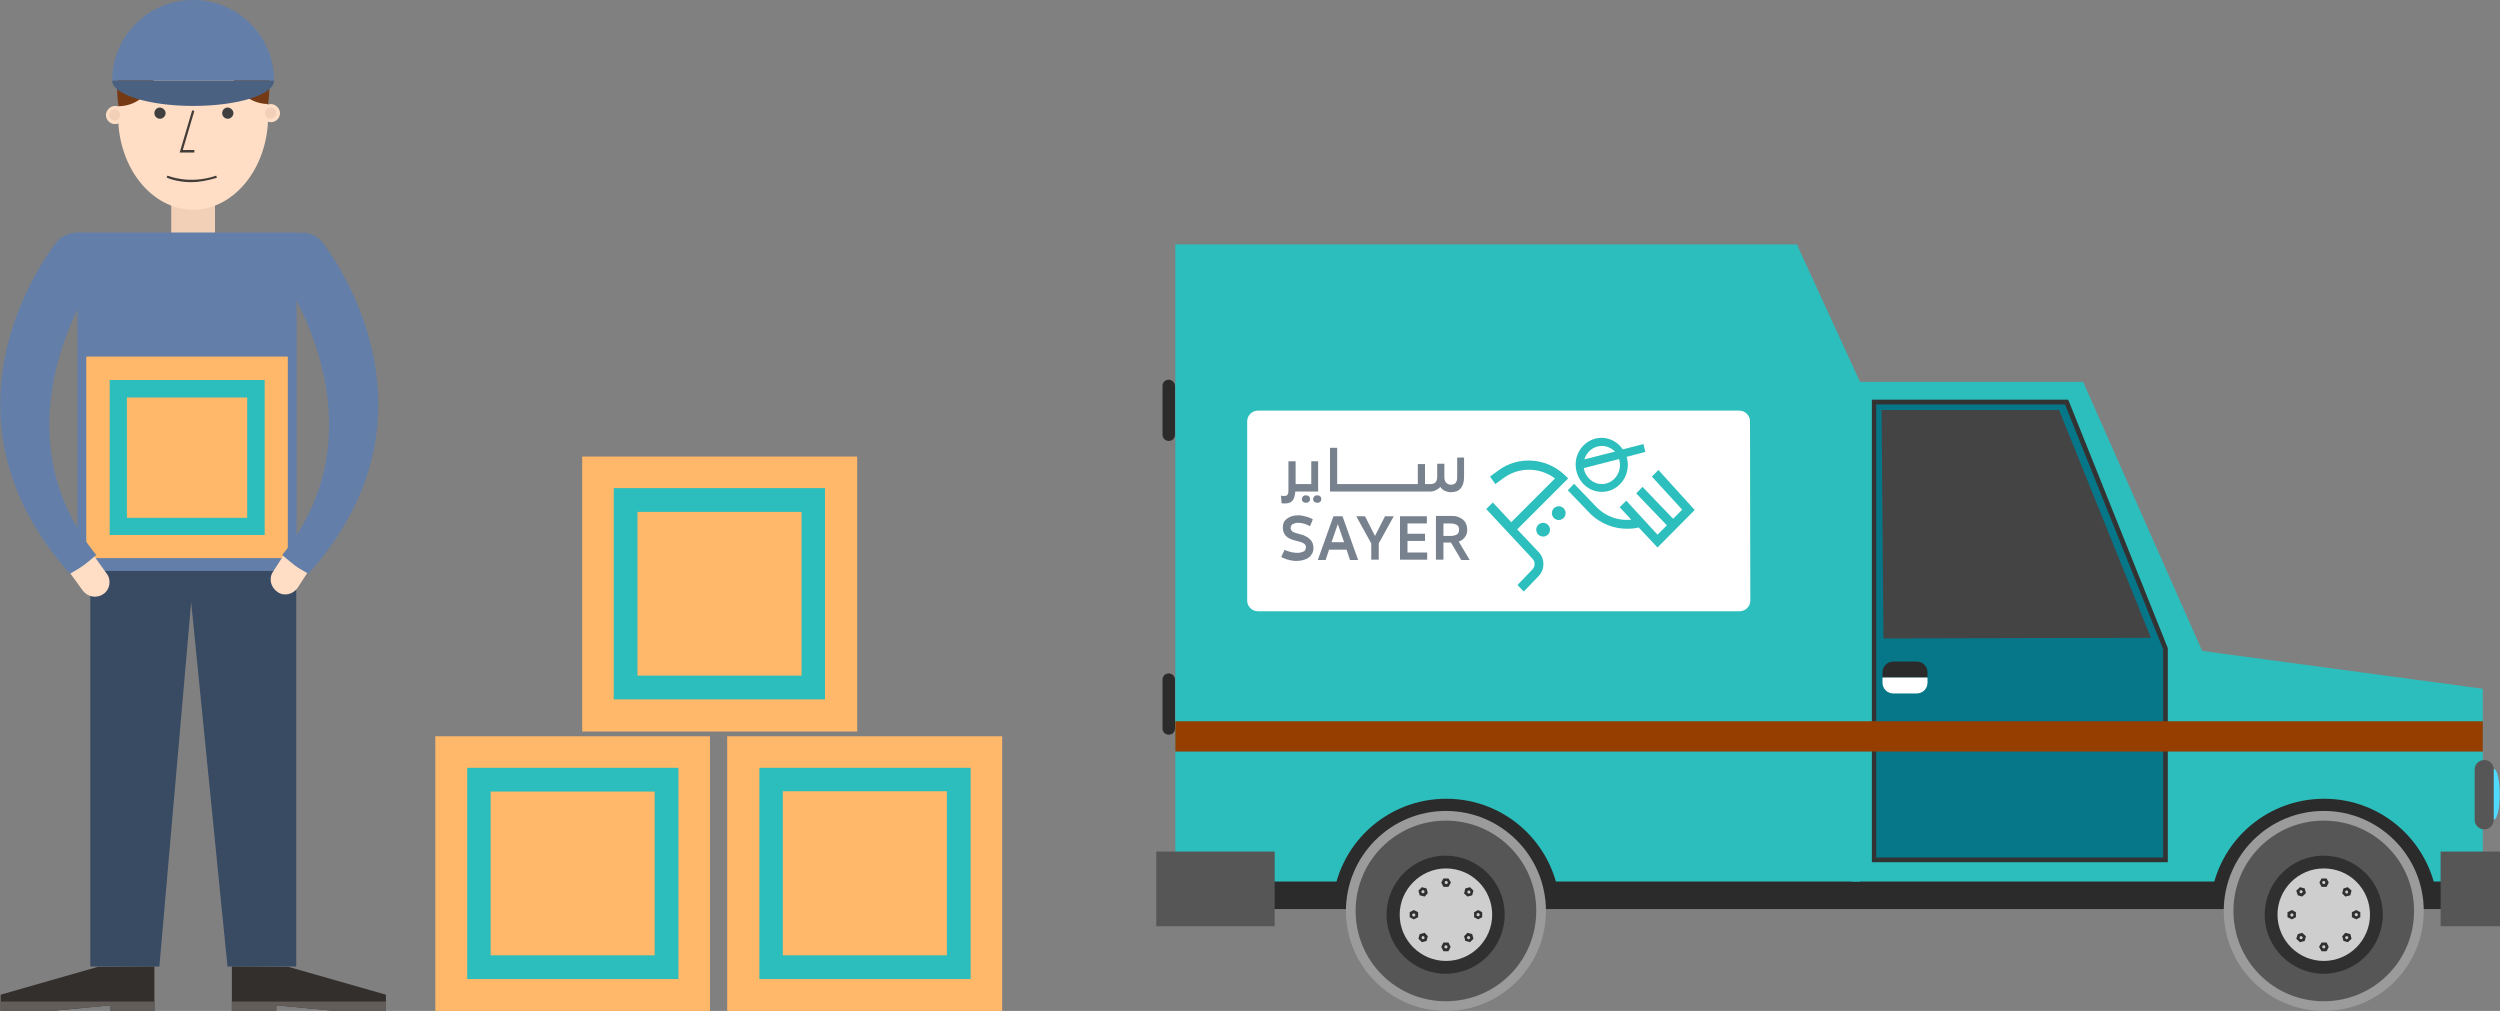<?xml version="1.0" encoding="utf-8"?>
<!-- Generator: Adobe Illustrator 24.2.1, SVG Export Plug-In . SVG Version: 6.00 Build 0)  -->
<svg version="1.1" id="Layer_1" xmlns="http://www.w3.org/2000/svg" xmlns:xlink="http://www.w3.org/1999/xlink" x="0px" y="0px"
	 viewBox="0 0 800 323.5" style="enable-background:new 0 0 800 323.5;" xml:space="preserve">
<rect x="0" y="0" width="800" height="323.5" fill="#808080" stroke="none"/>
<style type="text/css">
	.st0{fill:#50DAFF;}
	.st1{fill:#2B2B2B;}
	.st2{fill:#2CBEBC;}
	.st3{fill:#067789;}
	.st4{fill:#333333;}
	.st5{fill:#444444;}
	.st6{fill:#565656;}
	.st7{fill:#FFFFFF;}
	.st8{fill:#963D00;}
	.st9{fill:#9B9B9B;}
	.st10{fill:#303030;}
	.st11{fill:#CECECE;}
	.st12{fill:#F2D0B8;}
	.st13{fill:#394A63;}
	.st14{fill:#FFDEC5;}
	.st15{fill:#753A13;}
	.st16{fill:#3F3F3F;}
	.st17{fill:#423D39;}
	.st18{fill:#637EA8;}
	.st19{fill:#332F2D;}
	.st20{fill:#635D5A;}
	.st21{fill:#FFB769;}
	.st22{fill:#4A6182;}
	.st23{fill:#2CBFBD;}
	.st24{fill:#78828F;}
</style>
<g>
	<g>
		<g>
			<path class="st0" d="M799.9,254.2c0,4.5-0.8,8.1-1.9,8.1s-1.9-3.7-1.9-8.1c0-4.5,0.8-8.1,1.9-8.1
				C799.1,246,799.9,249.7,799.9,254.2z"/>
			<rect x="376.1" y="273.9" class="st1" width="418.4" height="17"/>
			<polygon class="st2" points="794.5,282.1 592.5,282.1 592.5,122.2 666.6,122.2 704.7,208.3 794.5,220.4 			"/>
			<polygon class="st3" points="693,275.1 599.6,275.1 599.6,128.6 661.2,128.6 693,207.6 			"/>
			<path class="st4" d="M693.7,275.9H599v-148h62.8l0.2,0.4l31.7,79.1V275.9z M600.4,274.4h91.8v-66.7l-31.4-78.3h-60.4L600.4,274.4
				L600.4,274.4z"/>
			<polygon class="st5" points="602.7,204.3 602.1,131.2 658.9,131.2 688.3,204.1 			"/>
			<path class="st6" d="M798,262.4c0,1.7-1.4,3-3,3l0,0c-1.8,0-3.1-1.4-3.1-3v-16.2c0-1.7,1.4-3,3.1-3l0,0c1.7,0,3,1.4,3,3V262.4z"
				/>
			<path class="st1" d="M616.8,216.8v-1.7c0-1.9-1.6-3.4-3.4-3.4h-7.6c-1.9,0-3.4,1.6-3.4,3.4v1.7H616.8z"/>
			<path class="st7" d="M616.8,216.8v1.7c0,1.9-1.6,3.4-3.4,3.4h-7.6c-1.9,0-3.4-1.6-3.4-3.4v-1.7H616.8z"/>
			<polygon class="st2" points="595.2,282.1 376.1,282.1 376.1,78.2 575,78.2 595.2,122.2 			"/>
			<path class="st7" d="M560.1,192.2c0,1.9-1.6,3.4-3.4,3.4H402.5c-1.9,0-3.4-1.6-3.4-3.4v-57.4c0-1.9,1.6-3.4,3.4-3.4h154.1
				c1.9,0,3.4,1.6,3.4,3.4L560.1,192.2L560.1,192.2z"/>
			<rect x="376.1" y="230.8" class="st8" width="418.4" height="9.7"/>
			<g>
				<path class="st1" d="M780.1,289.5c-1.4-19-17.1-33.9-36.4-33.9c-19.3,0-35.1,14.9-36.4,33.9H780.1z"/>
				<g>
					<g>
						<path class="st6" d="M774.1,291.5c0,16.8-13.6,30.5-30.4,30.5s-30.5-13.7-30.5-30.5s13.7-30.5,30.5-30.5
							C760.4,261,774.1,274.7,774.1,291.5z"/>
						<path class="st9" d="M743.6,323.5c-17.6,0-32-14.3-32-32c0-17.6,14.3-32,32-32c17.6,0,32,14.3,32,32S761.3,323.5,743.6,323.5z
							 M743.6,262.6c-16,0-28.9,12.9-28.9,28.9s12.9,28.9,28.9,28.9s28.9-12.9,28.9-28.9S759.6,262.6,743.6,262.6z"/>
					</g>
					<path class="st10" d="M762.5,292.7c0,10.4-8.5,18.9-18.9,18.9s-18.9-8.5-18.9-18.9s8.5-18.9,18.9-18.9
						C754.1,273.9,762.5,282.3,762.5,292.7z"/>
					<path class="st11" d="M758.4,292.7c0,8.1-6.6,14.8-14.8,14.8c-8.1,0-14.8-6.6-14.8-14.8c0-8.1,6.6-14.8,14.8-14.8
						C751.9,277.9,758.4,284.5,758.4,292.7z"/>
					<g>
						<polygon class="st10" points="742.9,283.8 742.2,282.4 742.9,281.1 744.5,281.1 745.2,282.4 744.5,283.8 						"/>
						<path class="st11" d="M744.1,282.4c0,0.3-0.2,0.5-0.5,0.5s-0.5-0.2-0.5-0.5s0.2-0.5,0.5-0.5S744.1,282.1,744.1,282.4z"/>
					</g>
					<g>
						<polygon class="st10" points="736.7,286.9 735.3,286.5 734.8,285 736,283.9 737.5,284.3 737.9,285.8 						"/>
						<path class="st11" d="M736.7,285c0.2,0.2,0.2,0.5,0,0.7s-0.5,0.2-0.7,0s-0.2-0.5,0-0.7S736.5,284.8,736.7,285z"/>
					</g>
					<g>
						<polygon class="st10" points="734.7,293.5 733.4,294.2 732,293.5 732,291.9 733.4,291.2 734.7,291.9 						"/>
						<path class="st11" d="M733.4,292.3c0.3,0,0.5,0.2,0.5,0.5s-0.2,0.5-0.5,0.5s-0.5-0.2-0.5-0.5S733.1,292.3,733.4,292.3z"/>
					</g>
					<g>
						<polygon class="st10" points="737.9,299.6 737.5,301.1 736,301.5 734.8,300.4 735.3,298.9 736.7,298.5 						"/>
						<path class="st11" d="M736,299.7c0.2-0.2,0.5-0.2,0.7,0s0.2,0.5,0,0.7s-0.5,0.2-0.7,0S735.8,299.9,736,299.7z"/>
					</g>
					<g>
						<polygon class="st10" points="744.5,301.6 745.2,303 744.5,304.4 742.9,304.4 742.1,303 742.9,301.6 						"/>
						<path class="st11" d="M743.1,303c0-0.3,0.2-0.5,0.5-0.5s0.5,0.2,0.5,0.5s-0.2,0.5-0.5,0.5C743.4,303.5,743.1,303.3,743.1,303z
							"/>
					</g>
					<g>
						<polygon class="st10" points="750.5,298.5 752.1,298.9 752.5,300.4 751.3,301.5 749.9,301.1 749.5,299.6 						"/>
						<path class="st11" d="M750.6,300.4c-0.2-0.2-0.2-0.5,0-0.7s0.5-0.2,0.7,0s0.2,0.5,0,0.7C751,300.6,750.8,300.6,750.6,300.4z"
							/>
					</g>
					<g>
						<polygon class="st10" points="752.6,291.9 754,291.2 755.3,291.9 755.3,293.5 754,294.2 752.6,293.5 						"/>
						<path class="st11" d="M754,293.2c-0.2,0-0.5-0.2-0.5-0.5s0.2-0.5,0.5-0.5s0.5,0.2,0.5,0.5S754.3,293.2,754,293.2z"/>
					</g>
					<g>
						<polygon class="st10" points="749.5,285.9 749.9,284.3 751.3,283.9 752.5,285 752.1,286.5 750.5,286.9 						"/>
						<path class="st11" d="M751.3,285.8c-0.2,0.2-0.5,0.2-0.7,0s-0.2-0.5,0-0.7s0.5-0.2,0.7,0C751.4,285.3,751.4,285.6,751.3,285.8
							z"/>
					</g>
				</g>
			</g>
			<g>
				<path class="st1" d="M499.2,289.5c-1.4-19-17.1-33.9-36.4-33.9s-35.1,14.9-36.4,33.9H499.2z"/>
				<g>
					<g>
						<path class="st6" d="M493.1,291.5c0,16.8-13.6,30.5-30.4,30.5s-30.5-13.7-30.5-30.5s13.6-30.5,30.5-30.5
							S493.1,274.7,493.1,291.5z"/>
						<path class="st9" d="M462.7,323.5c-17.6,0-32-14.3-32-32c0-17.6,14.3-32,32-32c17.6,0,32,14.3,32,32S480.3,323.5,462.7,323.5z
							 M462.7,262.6c-16,0-28.9,12.9-28.9,28.9s12.9,28.9,28.9,28.9s28.9-12.9,28.9-28.9C491.7,275.5,478.6,262.6,462.7,262.6z"/>
					</g>
					<path class="st10" d="M481.5,292.7c0,10.4-8.5,18.9-18.9,18.9s-18.9-8.5-18.9-18.9s8.5-18.9,18.9-18.9
						C473.1,273.9,481.5,282.3,481.5,292.7z"/>
					<path class="st11" d="M477.5,292.7c0,8.1-6.6,14.8-14.8,14.8c-8.1,0-14.8-6.6-14.8-14.8c0-8.1,6.7-14.8,14.8-14.8
						C470.9,277.9,477.5,284.5,477.5,292.7z"/>
					<g>
						<polygon class="st10" points="461.9,283.8 461.2,282.4 461.9,281.1 463.5,281.1 464.3,282.4 463.5,283.8 						"/>
						<path class="st11" d="M463.3,282.4c0,0.3-0.2,0.5-0.5,0.5s-0.5-0.2-0.5-0.5s0.2-0.5,0.5-0.5
							C463,281.9,463.3,282.1,463.3,282.4z"/>
					</g>
					<g>
						<polygon class="st10" points="455.9,286.9 454.3,286.5 453.9,285 455,283.9 456.5,284.3 456.9,285.8 						"/>
						<path class="st11" d="M455.7,285c0.2,0.2,0.2,0.5,0,0.7s-0.5,0.2-0.7,0s-0.2-0.5,0-0.7S455.5,284.8,455.7,285z"/>
					</g>
					<g>
						<polygon class="st10" points="453.8,293.5 452.4,294.2 451.1,293.5 451.1,291.9 452.4,291.2 453.8,291.9 						"/>
						<path class="st11" d="M452.4,292.3c0.3,0,0.5,0.2,0.5,0.5s-0.2,0.5-0.5,0.5s-0.5-0.2-0.5-0.5S452.1,292.3,452.4,292.3z"/>
					</g>
					<g>
						<polygon class="st10" points="456.9,299.6 456.5,301.1 455,301.5 453.9,300.4 454.3,298.9 455.9,298.5 						"/>
						<path class="st11" d="M455,299.7c0.2-0.2,0.5-0.2,0.7,0s0.2,0.5,0,0.7s-0.5,0.2-0.7,0C454.9,300.2,454.9,299.9,455,299.7z"/>
					</g>
					<g>
						<polygon class="st10" points="463.5,301.6 464.2,303 463.5,304.4 461.9,304.4 461.2,303 461.9,301.6 						"/>
						<path class="st11" d="M462.2,303c0-0.3,0.2-0.5,0.5-0.5s0.5,0.2,0.5,0.5s-0.2,0.5-0.5,0.5C462.4,303.5,462.2,303.3,462.2,303z
							"/>
					</g>
					<g>
						<polygon class="st10" points="469.6,298.5 471.1,298.9 471.5,300.4 470.4,301.5 468.9,301.1 468.5,299.6 						"/>
						<path class="st11" d="M469.6,300.4c-0.2-0.2-0.2-0.5,0-0.7s0.5-0.2,0.7,0s0.2,0.5,0,0.7S469.8,300.6,469.6,300.4z"/>
					</g>
					<g>
						<polygon class="st10" points="471.7,291.9 473,291.2 474.3,291.9 474.3,293.5 473,294.2 471.7,293.5 						"/>
						<path class="st11" d="M473,293.2c-0.3,0-0.5-0.2-0.5-0.5s0.2-0.5,0.5-0.5s0.5,0.2,0.5,0.5S473.3,293.2,473,293.2z"/>
					</g>
					<g>
						<polygon class="st10" points="468.5,285.9 468.9,284.3 470.4,283.9 471.5,285 471.1,286.5 469.6,286.9 						"/>
						<path class="st11" d="M470.4,285.8c-0.2,0.2-0.5,0.2-0.7,0s-0.2-0.5,0-0.7s0.5-0.2,0.7,0S470.6,285.6,470.4,285.8z"/>
					</g>
				</g>
			</g>
			<path class="st1" d="M376,139.1c0,1.1-0.8,2-2,2l0,0c-1.1,0-2-0.9-2-2v-15.6c0-1.1,0.8-2,2-2l0,0c1,0,2,0.9,2,2V139.1z"/>
			<path class="st1" d="M376,233.1c0,1.1-0.8,2-2,2l0,0c-1.1,0-2-0.8-2-2v-15.6c0-1.1,0.8-2,2-2l0,0c1,0,2,0.8,2,2V233.1z"/>
			<rect x="370" y="272.5" class="st6" width="37.9" height="23.9"/>
			<rect x="781" y="272.5" class="st6" width="19" height="23.9"/>
		</g>
		<g>
			<rect x="54.8" y="61" class="st12" width="14" height="14.4"/>
			<polygon class="st13" points="51,309.3 28.9,309.3 28.9,172.9 62.9,172.9 			"/>
			<polygon class="st13" points="94.8,309.3 72.8,309.3 59.2,172.9 94.8,172.9 			"/>
			<path class="st14" d="M85.8,37.1c0,16.5-10.8,30-24,30s-24-13.4-24-30c0-16.5,10.8-30,24-30S85.8,20.6,85.8,37.1z"/>
			<path class="st15" d="M37.9,34c11.5-0.2,15.3-14.5,8.8-20.4C39.8,15.7,36.2,21.7,37.9,34z"/>
			<path class="st15" d="M85.8,33.3C74.3,33,70.5,18.8,77,12.8C83.9,14.9,87.5,20.9,85.8,33.3z"/>
			<path class="st16" d="M53,36.2c0,0.9-0.8,1.8-1.8,1.8s-1.8-0.8-1.8-1.8s0.8-1.8,1.8-1.8C52.2,34.5,53,35.3,53,36.2z"/>
			<path class="st16" d="M74.7,36.2c0,0.9-0.8,1.8-1.8,1.8s-1.8-0.8-1.8-1.8s0.8-1.8,1.8-1.8C73.9,34.5,74.7,35.3,74.7,36.2z"/>
			<rect x="69.5" y="31.1" class="st16" width="6.8" height="1.1"/>
			<rect x="47.8" y="31.1" class="st16" width="6.7" height="1.1"/>
			<path class="st14" d="M39.7,36.8c0,1.7-1.4,2.9-2.9,2.9c-1.7,0-2.9-1.4-2.9-2.9s1.4-2.9,2.9-2.9C38.3,33.8,39.7,35.2,39.7,36.8z"
				/>
			<path class="st14" d="M89.6,36.2c0,1.7-1.4,2.9-2.9,2.9c-1.7,0-2.9-1.4-2.9-2.9c0-1.7,1.4-2.9,2.9-2.9S89.6,34.7,89.6,36.2z"/>
			<path class="st12" d="M88.4,36.2c0,0.9-0.8,1.8-1.8,1.8s-1.8-0.8-1.8-1.8s0.8-1.8,1.8-1.8S88.4,35.3,88.4,36.2z"/>
			<path class="st12" d="M38.5,36.8c0,1-0.8,1.8-1.8,1.8s-1.8-0.8-1.8-1.8c0-0.9,0.8-1.8,1.8-1.8S38.5,35.7,38.5,36.8z"/>
			<polygon class="st17" points="62.2,48.8 57.5,48.8 61.5,35.3 62.2,35.5 58.5,48 62.2,48 			"/>
			<rect x="24.8" y="74.4" class="st18" width="70.1" height="108.3"/>
			<polygon class="st19" points="0.2,323.5 16.4,323.5 35.2,321.7 35.2,323.5 49.4,323.5 49.4,309.3 31.3,309.4 0.2,318.3 			"/>
			<polygon class="st20" points="0.2,320.5 0.2,323.5 16.4,323.5 35.2,321.7 35.2,323.5 49.4,323.5 49.4,320.5 			"/>
			<polygon class="st19" points="123.5,323.5 107.3,323.5 88.4,321.7 88.4,323.5 74.2,323.5 74.2,309.3 92.3,309.4 123.5,318.3 			
				"/>
			<polygon class="st20" points="123.5,320.5 123.5,323.5 107.3,323.5 88.4,321.7 88.4,323.5 74.2,323.5 74.2,320.5 			"/>
			<path class="st17" d="M61.2,58.3c-4.7,0-7.7-1.4-7.9-1.5l0.3-0.6c0.1,0,6.9,3,15.6,0l0.2,0.7C66.4,57.8,63.6,58.3,61.2,58.3z"/>
			<rect x="27.6" y="114.1" class="st21" width="64.5" height="64.5"/>
			<rect x="35.1" y="121.6" class="st2" width="49.6" height="49.6"/>
			<rect x="40.6" y="127.2" class="st21" width="38.5" height="38.5"/>
			<path class="st14" d="M95.3,188l5-7.7l-8-5l-4.9,7.6c-1.5,2.2-0.8,5.1,1.5,6.6C90.9,190.9,93.9,190.2,95.3,188z"/>
			<path class="st18" d="M102.8,77.1c-3.1-3.3-8.5-3.6-11.8-0.4c-2.7,2.5-3.3,6.4-1.9,9.5c0,0,0.8,1.4,1,1.8c6,9,30.9,51.6,0.2,89.6
				c3.8,3.2,4.2,3.7,8.4,6c47.6-53.1,4.4-106.1,4.4-106.1l0,0C103,77.3,102.9,77.2,102.8,77.1z"/>
			<path class="st14" d="M34.1,183.5l-5.3-7.4l-7.6,5.6l5.3,7.3c1.6,2.1,4.5,2.6,6.7,1C35.2,188.6,35.7,185.5,34.1,183.5z"/>
			<path class="st18" d="M18.4,77.1c3.1-3.3,8.5-3.6,11.8-0.4c2.7,2.5,3.3,6.4,1.9,9.5c0,0-0.8,1.4-1.1,1.8c-6,9-30.9,51.6-0.2,89.6
				c-3.8,3.2-4.2,3.6-8.4,6c-47.6-53.3-4.3-106.1-4.3-106.1l0,0C18.2,77.3,18.3,77.2,18.4,77.1z"/>
			<path class="st18" d="M61.8,0C47.5,0,35.9,11.5,35.9,25.8h51.8C87.7,11.5,76.1,0,61.8,0z"/>
			<path class="st22" d="M61.8,33.9c-14.3,0-25.9-3.7-25.9-8.1h51.8C87.7,30.3,76.1,33.9,61.8,33.9z"/>
		</g>
		<g>
			<g>
				<rect x="139.3" y="235.6" class="st21" width="87.9" height="88"/>
				<rect x="149.5" y="245.7" class="st2" width="67.6" height="67.6"/>
				<rect x="157" y="253.3" class="st21" width="52.5" height="52.4"/>
			</g>
			<g>
				<rect x="232.7" y="235.6" class="st21" width="88" height="87.9"/>
				<rect x="243" y="245.7" class="st2" width="67.6" height="67.6"/>
				<rect x="250.5" y="253.2" class="st21" width="52.5" height="52.5"/>
			</g>
			<g>
				<rect x="186.3" y="146.1" class="st21" width="88" height="88"/>
				<rect x="196.4" y="156.2" class="st2" width="67.6" height="67.6"/>
				<rect x="204" y="163.8" class="st21" width="52.5" height="52.4"/>
			</g>
		</g>
	</g>
	<g>
		<ellipse class="st23" cx="498.8" cy="164.2" rx="2.2" ry="2.2"/>
		<ellipse class="st23" cx="493.8" cy="169.5" rx="2.2" ry="2.2"/>
		<path class="st23" d="M512.6,157.4c4.6,0,8.3-3.9,8.3-8.6c0-0.9-0.1-1.8-0.4-2.6l6-1.6l-0.6-2.5l-6.6,1.7c-1.5-2.2-4-3.7-6.8-3.7
			c-4.6,0-8.3,3.9-8.3,8.6C504.3,153.6,508,157.4,512.6,157.4z M518.4,148.8c0,3.3-2.6,6.1-5.8,6.1c-2.9,0-5.3-2.2-5.8-5.1l11.3-2.9
			C518.3,147.5,518.4,148.1,518.4,148.8z M512.6,142.7c1.6,0,3.1,0.7,4.2,1.8l-9.8,2.5C507.7,144.6,509.9,142.7,512.6,142.7z"/>
		<path class="st23" d="M542.3,163.2l-11.6-12.8l-2.1,2.1l9.7,10.6l-2.9,2.9l-9.8-10.2l-2,2.1l9.8,10.2l-3,3l-10-10.9l-2.1,2.1
			l3.7,4c-4,0.4-7.9-0.9-10.9-3.8l-7.4-7.7l-2,2.1l7.4,7.7l0,0c3.2,3,7.3,4.6,11.5,4.6c1.3,0,2.5-0.1,3.8-0.4l6,6.4L542.3,163.2z"/>
		<path class="st23" d="M485.5,169.4l16.3-16.3l-1.1-1.1c-5.9-5.6-14.9-6.2-21.3-1.4l-2.6,1.9l1.7,2.4l2.6-1.9
			c5-3.7,11.7-3.5,16.5,0.1l-14,14l-5.9-6.3l-2.1,2.1l14.8,15.9l0,0c0.9,0.9,0.9,2.4,0,3.4l-4.8,5l2,2.1l4.8-5c2-2.1,2-5.5,0-7.6
			L485.5,169.4z"/>
	</g>
	<g>
		<path class="st24" d="M417.9,158.5c-0.4,0-0.7,0.1-0.9,0.3c-0.2,0.2-0.4,0.5-0.4,0.9c0,0.4,0.1,0.7,0.4,0.9
			c0.3,0.2,0.6,0.3,0.9,0.3c0.4,0,0.7-0.1,0.9-0.3c0.3-0.2,0.4-0.5,0.4-0.9c0-0.4-0.1-0.7-0.4-0.9
			C418.6,158.6,418.3,158.5,417.9,158.5z"/>
		<path class="st24" d="M421.5,158.5c-0.4,0-0.7,0.1-0.9,0.3c-0.2,0.2-0.4,0.5-0.4,0.9c0,0.4,0.1,0.7,0.4,0.9
			c0.3,0.2,0.6,0.3,0.9,0.3c0.4,0,0.7-0.1,0.9-0.3c0.3-0.2,0.4-0.5,0.4-0.9c0-0.4-0.1-0.7-0.4-0.9
			C422.2,158.6,421.9,158.5,421.5,158.5z"/>
		<path class="st24" d="M421.9,147.6h-2.3v7.3h-3.2h-0.3h-1.5v-7.3h-2.3v9.4c0,0.6-0.1,1-0.3,1.3c-0.2,0.3-0.5,0.4-1,0.4
			c-0.2,0-0.3,0-0.5,0c-0.2,0-0.4-0.1-0.6-0.1l0.2,2.4c0.1,0,0.3,0.1,0.5,0.1c0.2,0,0.4,0,0.6,0c1.1,0,1.9-0.3,2.4-0.9
			c0.5-0.6,0.8-1.6,0.9-2.9h1.5h0.3h5.5V147.6z"/>
		<path class="st24" d="M466.3,146.4v6.5c0,0.7-0.2,1.2-0.5,1.6c-0.3,0.4-0.8,0.6-1.5,0.6c-0.6,0-1.1-0.2-1.5-0.6
			c-0.4-0.4-0.6-1-0.6-1.8v-4.3h-2.3v4.3c0,0.4-0.1,0.8-0.2,1.1c-0.1,0.3-0.3,0.5-0.5,0.7c-0.2,0.2-0.5,0.3-0.7,0.3
			c-0.3,0.1-0.5,0.1-0.8,0.1H456v-6.4h-2.3v6.4h-3.3H450h-2.6h-0.3h-2.6h-0.3h-2.6h-0.3h-2.6h-0.3h-2.6h-0.3h-2.6h-0.3h-2.6h-0.3
			h-1.8v-11.6h-2.3v14h4.1h0.3h2.6h0.3h2.6h0.3h2.6h0.3h2.6h0.3h2.6h0.3h2.6h0.3h2.6h0.3h7.3c0.6,0,1.2-0.1,1.8-0.4
			c0.6-0.3,1.1-0.6,1.5-1.1c0.2,0.3,0.4,0.6,0.7,0.8c0.2,0.2,0.5,0.4,0.8,0.5c0.3,0.1,0.6,0.2,0.9,0.3c0.3,0.1,0.6,0.1,0.9,0.1
			c1.5,0,2.5-0.4,3.2-1.2c0.7-0.8,1.1-2,1.1-3.7v-6.2H466.3z"/>
	</g>
	<g>
		<g>
			<path class="st24" d="M411.1,175.9c0.2,0.2,0.5,0.3,0.8,0.4c0.3,0.1,0.6,0.2,1,0.3c0.3,0.1,0.7,0.2,1.1,0.2
				c0.4,0.1,0.7,0.1,1.1,0.1c0.4,0,0.8,0,1.1-0.1c0.3-0.1,0.7-0.2,0.9-0.3c0.3-0.1,0.5-0.3,0.6-0.6c0.1-0.2,0.2-0.5,0.2-0.8
				c0-0.3-0.1-0.5-0.2-0.7c-0.1-0.2-0.3-0.4-0.5-0.5c-0.2-0.1-0.5-0.3-0.8-0.4c-0.3-0.1-0.7-0.2-1.1-0.3l-1.1-0.3
				c-1.2-0.3-2.2-0.8-2.8-1.5c-0.6-0.7-0.9-1.6-0.9-2.6c0-0.6,0.1-1.1,0.3-1.6c0.2-0.5,0.6-0.9,1-1.2c0.4-0.3,0.9-0.6,1.5-0.8
				c0.6-0.2,1.3-0.3,2-0.3c0.4,0,0.9,0,1.3,0.1c0.4,0.1,0.9,0.2,1.3,0.3c0.4,0.1,0.8,0.2,1.2,0.4c0.4,0.1,0.7,0.3,1,0.5l-0.9,2.2
				c-0.5-0.3-1.1-0.6-1.8-0.8c-0.7-0.2-1.4-0.3-2-0.3c-0.3,0-0.6,0-0.9,0.1c-0.3,0.1-0.5,0.2-0.8,0.3c-0.2,0.1-0.4,0.3-0.5,0.5
				c-0.1,0.2-0.2,0.4-0.2,0.7c0,0.5,0.2,0.8,0.5,1.1c0.3,0.3,0.9,0.5,1.6,0.7l1.1,0.3c0.6,0.1,1.1,0.3,1.6,0.6
				c0.5,0.2,0.9,0.5,1.3,0.9c0.4,0.3,0.7,0.8,0.9,1.2c0.2,0.5,0.3,1,0.3,1.6c0,0.7-0.1,1.3-0.4,1.8c-0.3,0.5-0.6,1-1.1,1.3
				c-0.5,0.4-1,0.6-1.7,0.8c-0.7,0.2-1.4,0.3-2.1,0.3c-0.5,0-0.9,0-1.4-0.1c-0.5-0.1-0.9-0.1-1.4-0.3c-0.4-0.1-0.8-0.2-1.2-0.4
				c-0.4-0.1-0.7-0.3-1-0.5L411.1,175.9z"/>
			<path class="st24" d="M434.6,179.2H432l-1.1-3.3h-5.6l-1.1,3.3h-2.5l5-14h2.9L434.6,179.2z M426.1,173.5h4l-2-5.8L426.1,173.5z"
				/>
			<path class="st24" d="M443.2,165.2h2.8l-4.8,8.7v5.2h-2.4v-5.2l-4.8-8.7h2.8l3.2,6.3L443.2,165.2z"/>
			<path class="st24" d="M448,165.2h8.6v2.3h-6.2v3.3h5.6v2.3h-5.6v3.7h6.3v2.3H448V165.2z"/>
			<path class="st24" d="M464.3,173.6h-2.4v5.5h-2.4v-14h5.1c0.9,0,1.6,0.1,2.2,0.4c0.6,0.2,1.1,0.6,1.5,0.9
				c0.4,0.4,0.7,0.8,0.9,1.4c0.2,0.5,0.3,1,0.3,1.6c0,0.4,0,0.8-0.1,1.2c-0.1,0.4-0.3,0.8-0.5,1.1c-0.2,0.3-0.5,0.7-0.8,0.9
				c-0.3,0.3-0.8,0.5-1.3,0.7l3.5,5.9h-2.7L464.3,173.6z M461.9,167.5v4h2.1c0.4,0,0.8,0,1.2-0.1c0.4-0.1,0.7-0.2,0.9-0.3
				c0.3-0.2,0.5-0.4,0.6-0.6c0.1-0.3,0.2-0.6,0.2-1c0-0.7-0.2-1.2-0.7-1.5c-0.5-0.3-1.2-0.5-2.2-0.5H461.9z"/>
		</g>
	</g>
</g>
</svg>
